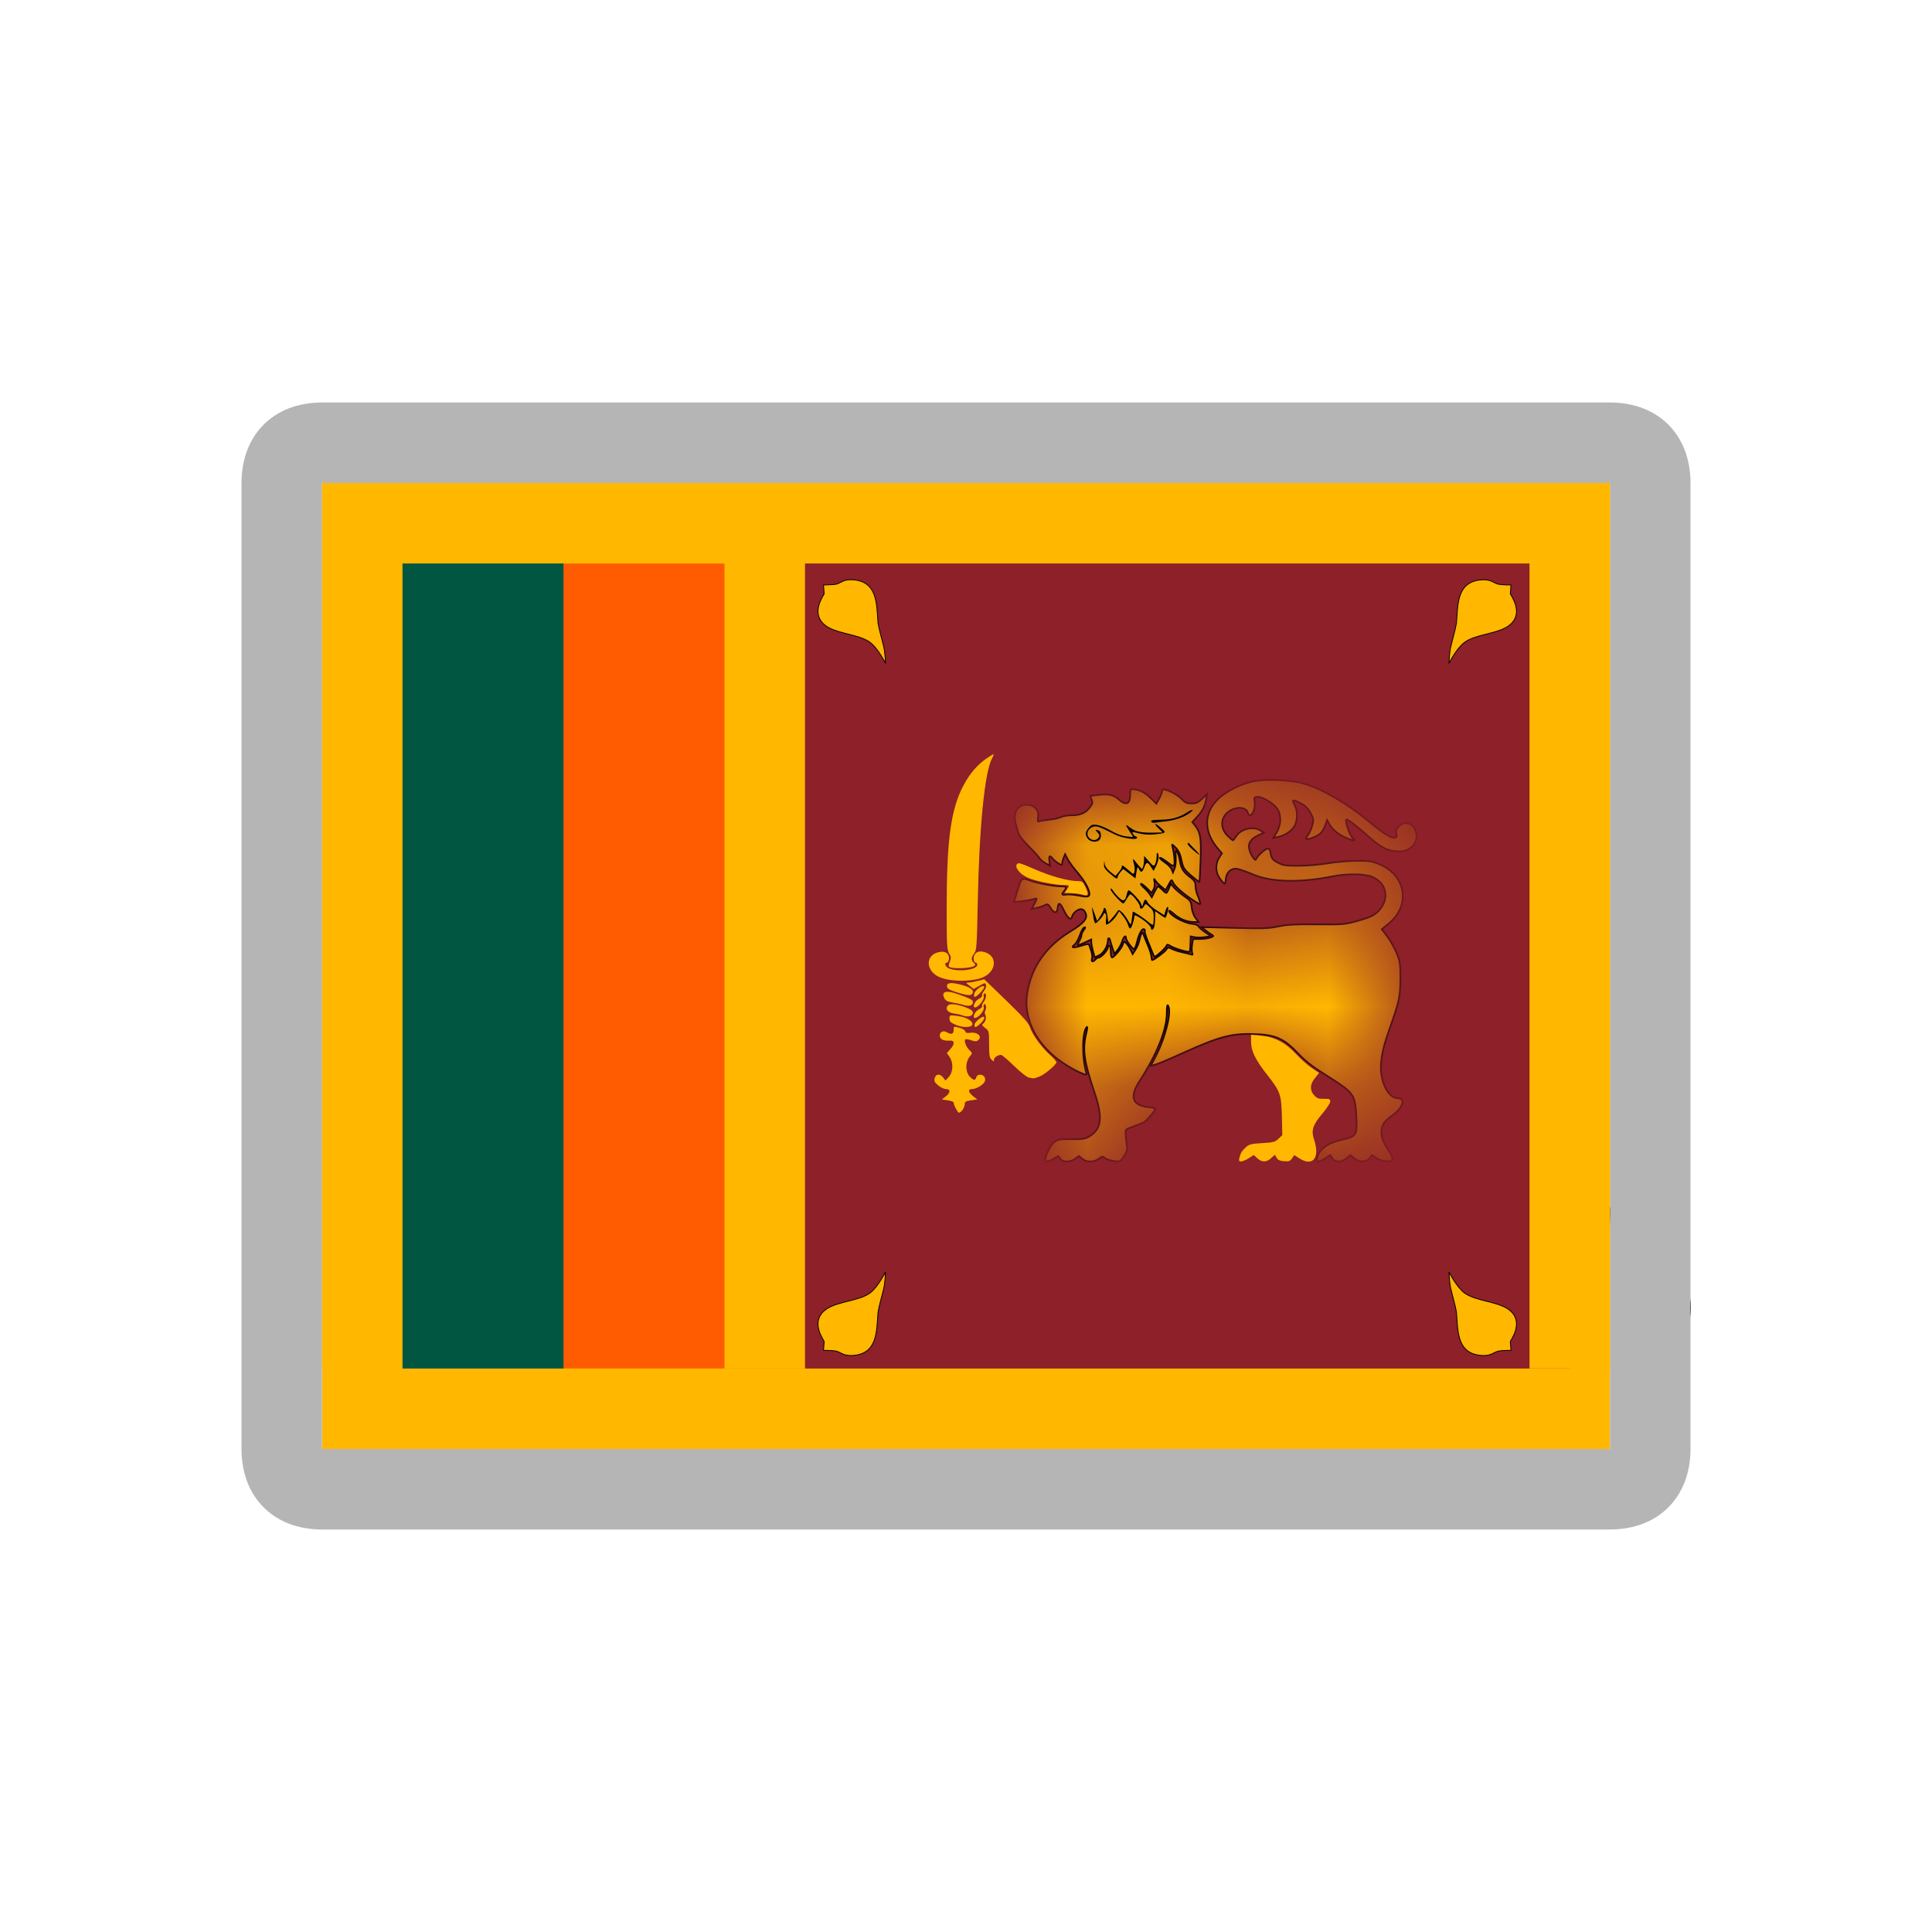 <svg width="24" height="24" viewBox="0 0 24 24" fill="none" xmlns="http://www.w3.org/2000/svg">
<path d="M20 6H4V18H20V6Z" fill="#FFB700"/>
<path d="M5 12L7 7H10V17H7L5 12Z" fill="#FF5B00"/>
<path d="M7 7H5V17H7V7Z" fill="#005641"/>
<path d="M19.5 7H10V17H19.5V7Z" fill="#8D2029"/>
<path d="M20 15C20 15 20.108 15.355 20.228 15.5C20.405 15.715 20.767 15.699 20.922 15.95C21.106 16.245 20.907 16.635 20.909 16.669L20.919 16.875C20.919 16.875 20.794 16.877 20.742 16.89C20.663 16.91 20.633 17.014 20.486 16.998C20.117 16.96 20.132 16.423 20.111 15.965C20.093 15.79 20.05 15.562 20.025 15.388C20.005 15.238 20 15 20 15L20 15Z" fill="#FFB700" stroke="black" stroke-width="0.01"/>
<path d="M13.223 15.592L13.289 15.541L13.317 15.592C13.354 15.659 13.457 15.658 13.526 15.59L13.578 15.538L13.622 15.59C13.679 15.659 13.787 15.659 13.856 15.591C13.904 15.543 13.911 15.542 13.942 15.578C13.961 15.6 14.017 15.624 14.066 15.633C14.154 15.648 14.155 15.647 14.207 15.544C14.25 15.458 14.257 15.423 14.247 15.339C14.24 15.283 14.232 15.194 14.23 15.14C14.226 15.043 14.227 15.042 14.333 14.992C14.392 14.965 14.46 14.929 14.484 14.911C14.527 14.881 14.644 14.697 14.644 14.661C14.644 14.651 14.598 14.637 14.542 14.628C14.32 14.595 14.282 14.436 14.427 14.14C14.663 13.657 14.805 13.187 14.806 12.888C14.806 12.754 14.812 12.709 14.825 12.738C14.878 12.857 14.783 13.356 14.64 13.714L14.583 13.858L14.638 13.841C14.668 13.832 14.846 13.732 15.033 13.619C15.544 13.31 15.72 13.25 16.051 13.268C16.329 13.284 16.447 13.356 16.643 13.63C16.747 13.775 16.846 13.879 17.029 14.032C17.419 14.357 17.435 14.385 17.454 14.767C17.473 15.155 17.463 15.176 17.243 15.241C17.055 15.296 16.938 15.413 16.906 15.575C16.889 15.662 16.925 15.664 17.02 15.583L17.089 15.523L17.12 15.583C17.16 15.661 17.247 15.661 17.318 15.584L17.372 15.525L17.428 15.584C17.514 15.675 17.628 15.653 17.66 15.539C17.666 15.517 17.683 15.524 17.716 15.562C17.779 15.635 17.94 15.666 17.957 15.609C17.964 15.587 17.951 15.534 17.929 15.489C17.836 15.302 17.806 15.213 17.805 15.111C17.804 14.969 17.835 14.901 17.956 14.786C18.103 14.646 18.148 14.465 18.037 14.465C17.968 14.465 17.898 14.384 17.854 14.251C17.764 13.982 17.782 13.68 17.917 13.178C18.054 12.668 18.069 12.574 18.07 12.233C18.07 11.957 18.065 11.91 18.018 11.758C17.989 11.666 17.931 11.528 17.888 11.453L17.811 11.315L17.91 11.205C18.214 10.87 18.152 10.321 17.786 10.11C17.675 10.045 17.647 10.039 17.451 10.041C17.333 10.042 17.154 10.063 17.053 10.087C16.949 10.111 16.774 10.131 16.654 10.132C16.463 10.133 16.431 10.127 16.357 10.074C16.28 10.02 16.267 9.994 16.252 9.868C16.249 9.842 16.235 9.817 16.222 9.811C16.196 9.8 16.075 9.939 16.058 10.001C16.049 10.032 16.042 10.03 16.016 9.989C15.999 9.962 15.975 9.9 15.963 9.851C15.932 9.728 15.97 9.636 16.078 9.567L16.162 9.514L16.112 9.473C16.01 9.389 15.837 9.446 15.774 9.586C15.756 9.625 15.737 9.657 15.731 9.658C15.725 9.658 15.691 9.62 15.656 9.574C15.524 9.402 15.569 9.148 15.746 9.07C15.84 9.029 15.923 9.061 15.94 9.144C15.967 9.272 16.049 9.104 16.034 8.953C16.024 8.852 16.026 8.848 16.078 8.848C16.151 8.848 16.305 8.976 16.353 9.075C16.409 9.19 16.405 9.371 16.344 9.506L16.296 9.612L16.358 9.596C16.451 9.571 16.54 9.495 16.585 9.402C16.633 9.304 16.639 9.114 16.596 9.011C16.555 8.911 16.56 8.896 16.62 8.929C16.724 8.987 16.779 9.05 16.821 9.158C16.858 9.255 16.86 9.28 16.84 9.381C16.827 9.444 16.8 9.526 16.778 9.564C16.745 9.623 16.744 9.633 16.77 9.633C16.82 9.633 16.923 9.571 16.96 9.518C16.979 9.492 17.006 9.427 17.02 9.374L17.047 9.278L17.077 9.351C17.12 9.455 17.203 9.549 17.305 9.607C17.415 9.669 17.46 9.673 17.403 9.614C17.364 9.575 17.293 9.297 17.315 9.27C17.327 9.254 17.476 9.406 17.645 9.609C17.806 9.801 17.907 9.864 18.054 9.864C18.242 9.864 18.352 9.645 18.267 9.439C18.218 9.318 18.108 9.302 18.044 9.405C18.014 9.452 18.006 9.49 18.015 9.54C18.026 9.601 18.021 9.609 17.98 9.609C17.925 9.609 17.817 9.515 17.626 9.302C17.334 8.977 16.979 8.702 16.722 8.601C16.558 8.537 16.207 8.512 16.04 8.552C15.858 8.596 15.645 8.735 15.528 8.882C15.321 9.144 15.318 9.493 15.519 9.81L15.577 9.901L15.538 9.982C15.481 10.099 15.486 10.257 15.55 10.374C15.578 10.425 15.607 10.467 15.613 10.467C15.62 10.467 15.627 10.434 15.629 10.394C15.635 10.292 15.668 10.224 15.724 10.197C15.774 10.172 15.807 10.184 16.04 10.307C16.284 10.437 16.686 10.446 17.113 10.331C17.322 10.275 17.569 10.278 17.678 10.339C17.877 10.45 17.923 10.739 17.777 10.959C17.714 11.054 17.652 11.093 17.447 11.168C17.291 11.225 17.254 11.229 16.899 11.224C16.596 11.22 16.487 11.228 16.363 11.263C16.229 11.3 16.146 11.304 15.751 11.29L15.295 11.275L15.345 11.331C15.373 11.362 15.412 11.4 15.433 11.415C15.467 11.441 15.466 11.445 15.415 11.47C15.385 11.485 15.318 11.497 15.267 11.497H15.173L15.16 11.603C15.153 11.662 15.154 11.73 15.162 11.755C15.173 11.792 15.168 11.797 15.139 11.783C15.12 11.773 15.065 11.755 15.018 11.741C14.97 11.728 14.906 11.7 14.876 11.681C14.825 11.647 14.819 11.648 14.8 11.693C14.783 11.732 14.624 11.89 14.601 11.89C14.597 11.89 14.592 11.859 14.59 11.822C14.588 11.785 14.565 11.689 14.54 11.608C14.514 11.527 14.487 11.438 14.48 11.412C14.469 11.371 14.464 11.369 14.451 11.399C14.442 11.419 14.43 11.475 14.423 11.522C14.416 11.569 14.393 11.646 14.37 11.692L14.329 11.777L14.303 11.704C14.275 11.627 14.229 11.546 14.212 11.546C14.206 11.546 14.197 11.571 14.19 11.601C14.178 11.665 14.067 11.841 14.04 11.841C14.031 11.841 14.023 11.791 14.023 11.73C14.023 11.67 14.014 11.62 14.003 11.62C13.992 11.62 13.984 11.636 13.984 11.655C13.984 11.701 13.89 11.841 13.858 11.841C13.844 11.841 13.822 11.857 13.809 11.877C13.774 11.93 13.746 11.923 13.76 11.865C13.767 11.838 13.763 11.774 13.751 11.724C13.738 11.673 13.725 11.62 13.722 11.605C13.717 11.586 13.683 11.591 13.612 11.621C13.496 11.67 13.458 11.662 13.517 11.6C13.539 11.577 13.572 11.499 13.591 11.426C13.609 11.352 13.636 11.287 13.652 11.281C13.672 11.273 13.671 11.283 13.647 11.328C13.629 11.36 13.614 11.402 13.614 11.423C13.614 11.444 13.601 11.492 13.585 11.532C13.569 11.571 13.559 11.607 13.562 11.611C13.566 11.616 13.61 11.594 13.66 11.562L13.751 11.504L13.751 11.556C13.751 11.584 13.762 11.66 13.775 11.723L13.799 11.838L13.861 11.8C13.924 11.762 13.984 11.624 13.984 11.517C13.984 11.464 14.006 11.473 14.016 11.529C14.018 11.545 14.033 11.607 14.047 11.666L14.074 11.774L14.116 11.706C14.139 11.668 14.169 11.595 14.181 11.543C14.202 11.453 14.236 11.414 14.236 11.479C14.236 11.527 14.333 11.697 14.352 11.682C14.361 11.675 14.379 11.611 14.392 11.54C14.419 11.393 14.462 11.293 14.49 11.314C14.5 11.322 14.504 11.338 14.499 11.349C14.493 11.36 14.516 11.456 14.548 11.562C14.581 11.668 14.614 11.775 14.621 11.799C14.633 11.838 14.644 11.833 14.714 11.75C14.758 11.699 14.798 11.641 14.803 11.622C14.81 11.594 14.819 11.595 14.86 11.629C14.917 11.676 15.109 11.752 15.124 11.733C15.13 11.726 15.135 11.659 15.137 11.584L15.139 11.447L15.195 11.462C15.225 11.471 15.289 11.47 15.336 11.461L15.423 11.445L15.346 11.374C15.303 11.335 15.26 11.285 15.25 11.262C15.24 11.238 15.202 11.218 15.159 11.213C15.043 11.2 14.838 11.047 14.838 10.973C14.838 10.959 14.867 10.983 14.901 11.025C14.978 11.119 15.085 11.178 15.179 11.178H15.249L15.206 11.102C15.181 11.058 15.158 10.974 15.153 10.905C15.145 10.796 15.136 10.778 15.05 10.699C14.999 10.651 14.935 10.579 14.908 10.54L14.86 10.467L14.836 10.553C14.822 10.6 14.806 10.639 14.799 10.639C14.792 10.639 14.766 10.611 14.741 10.578C14.716 10.544 14.691 10.516 14.684 10.517C14.678 10.517 14.656 10.562 14.635 10.617L14.597 10.718L14.567 10.66C14.551 10.628 14.513 10.572 14.482 10.535C14.451 10.498 14.435 10.467 14.446 10.467C14.457 10.467 14.495 10.506 14.53 10.553L14.594 10.639L14.62 10.576C14.636 10.539 14.642 10.481 14.635 10.435C14.624 10.367 14.626 10.363 14.645 10.406C14.658 10.433 14.695 10.485 14.729 10.521L14.79 10.587L14.832 10.484C14.874 10.382 14.874 10.382 14.893 10.443C14.918 10.524 15.103 10.726 15.259 10.843C15.284 10.861 15.274 10.799 15.229 10.656C15.217 10.618 15.207 10.549 15.207 10.504C15.207 10.436 15.193 10.405 15.128 10.339C15.034 10.244 15.003 10.177 14.986 10.023C14.979 9.961 14.962 9.891 14.949 9.869C14.93 9.836 14.927 9.854 14.932 9.97C14.935 10.048 14.928 10.145 14.915 10.185L14.892 10.259L14.874 10.197C14.864 10.164 14.821 10.105 14.777 10.067C14.734 10.029 14.703 9.992 14.71 9.984C14.716 9.976 14.76 10.011 14.809 10.061C14.882 10.137 14.899 10.145 14.909 10.112C14.921 10.072 14.909 9.9 14.886 9.78C14.874 9.72 14.875 9.721 14.931 9.795C14.972 9.849 14.994 9.914 15.012 10.028C15.034 10.172 15.045 10.196 15.145 10.313C15.205 10.383 15.257 10.437 15.261 10.432C15.265 10.427 15.273 10.245 15.278 10.028C15.288 9.611 15.277 9.512 15.201 9.383L15.163 9.317L15.223 9.229C15.303 9.115 15.339 9.024 15.355 8.899L15.368 8.798L15.299 8.884C15.243 8.955 15.216 8.971 15.151 8.971C15.087 8.971 15.062 8.957 15.018 8.895C14.966 8.821 14.874 8.75 14.785 8.715C14.752 8.702 14.741 8.708 14.741 8.737C14.741 8.759 14.723 8.822 14.701 8.876L14.661 8.976L14.576 8.865C14.524 8.797 14.463 8.744 14.417 8.728C14.301 8.687 14.294 8.691 14.294 8.807C14.294 8.983 14.238 9.015 14.137 8.898C14.059 8.809 13.995 8.79 13.849 8.811L13.736 8.828L13.756 8.896C13.773 8.953 13.769 8.977 13.733 9.042C13.674 9.146 13.597 9.192 13.479 9.192C13.424 9.192 13.356 9.207 13.327 9.225C13.298 9.244 13.227 9.265 13.168 9.272C13.109 9.28 13.046 9.293 13.029 9.302C13.001 9.316 12.998 9.304 13.007 9.22C13.02 9.091 12.953 8.996 12.847 8.996C12.71 8.996 12.647 9.159 12.701 9.374C12.711 9.415 12.725 9.481 12.731 9.519C12.737 9.559 12.799 9.665 12.874 9.765C12.947 9.863 13.016 9.964 13.027 9.99C13.039 10.016 13.076 10.059 13.11 10.084L13.173 10.13L13.164 10.041C13.155 9.943 13.171 9.928 13.21 9.997C13.224 10.022 13.26 10.062 13.289 10.086C13.335 10.124 13.343 10.124 13.343 10.091C13.343 10.07 13.352 10.022 13.364 9.984L13.384 9.915L13.421 10.009C13.441 10.061 13.506 10.178 13.566 10.27C13.681 10.448 13.751 10.648 13.715 10.694C13.7 10.712 13.661 10.711 13.578 10.688C13.514 10.671 13.435 10.662 13.402 10.668C13.335 10.681 13.33 10.669 13.371 10.601C13.415 10.528 13.408 10.516 13.322 10.516C13.224 10.516 12.979 10.453 12.885 10.404C12.793 10.355 12.772 10.367 12.745 10.483C12.733 10.535 12.711 10.629 12.696 10.692L12.669 10.807L12.768 10.795C12.822 10.788 12.892 10.772 12.923 10.759C12.954 10.747 12.983 10.74 12.986 10.745C12.99 10.749 12.976 10.794 12.955 10.844L12.918 10.936L12.98 10.919C13.014 10.91 13.065 10.888 13.093 10.869C13.143 10.837 13.147 10.84 13.186 10.923C13.234 11.026 13.272 11.022 13.281 10.913C13.29 10.8 13.317 10.817 13.37 10.966C13.42 11.11 13.472 11.16 13.482 11.075C13.486 11.047 13.513 11.001 13.542 10.973C13.603 10.917 13.648 10.934 13.674 11.022C13.701 11.114 13.641 11.209 13.466 11.35C13.116 11.633 12.913 12.02 12.855 12.513C12.803 12.957 12.966 13.417 13.294 13.747C13.451 13.905 13.701 14.072 13.685 14.008C13.617 13.738 13.62 13.222 13.689 13.135C13.699 13.122 13.695 13.176 13.681 13.255C13.626 13.548 13.65 13.782 13.79 14.33C13.917 14.826 13.899 15.038 13.72 15.178C13.662 15.223 13.625 15.23 13.47 15.228C13.302 15.225 13.284 15.229 13.23 15.287C13.177 15.342 13.11 15.525 13.11 15.61C13.11 15.656 13.148 15.65 13.223 15.592L13.223 15.592Z" fill="#FFB700"/>
<path d="M15.952 15.584L16.023 15.523L16.071 15.584C16.133 15.663 16.207 15.661 16.267 15.579C16.294 15.543 16.317 15.518 16.32 15.524C16.322 15.529 16.334 15.556 16.346 15.583C16.361 15.617 16.391 15.634 16.447 15.639C16.513 15.646 16.531 15.637 16.558 15.586L16.589 15.525L16.659 15.585C16.849 15.748 16.95 15.577 16.865 15.236C16.822 15.063 16.845 14.966 16.985 14.746C17.043 14.653 17.091 14.554 17.091 14.526C17.091 14.481 17.081 14.475 17.003 14.477C16.928 14.479 16.906 14.468 16.866 14.41C16.802 14.316 16.806 14.209 16.878 14.089L16.935 13.994L16.834 13.902C16.778 13.852 16.677 13.732 16.61 13.637C16.459 13.423 16.311 13.321 16.116 13.298L15.984 13.283L15.985 13.415C15.985 13.585 16.045 13.749 16.208 14.027C16.395 14.342 16.407 14.391 16.415 14.803L16.421 15.152L16.368 15.22C16.319 15.282 16.297 15.29 16.14 15.302C15.991 15.313 15.959 15.324 15.915 15.376C15.857 15.444 15.84 15.482 15.822 15.577C15.811 15.632 15.815 15.644 15.845 15.644C15.865 15.644 15.914 15.617 15.952 15.584L15.952 15.584Z" fill="#FFB700"/>
<path d="M11.953 14.684C11.969 14.654 11.983 14.606 11.983 14.576C11.983 14.532 11.998 14.521 12.07 14.507L12.158 14.49L12.099 14.428C12.03 14.355 12.024 14.297 12.085 14.297C12.146 14.297 12.249 14.213 12.264 14.15C12.272 14.121 12.267 14.083 12.254 14.063C12.22 14.011 12.156 14.019 12.144 14.076C12.131 14.138 12.11 14.138 12.061 14.077C11.988 13.985 11.986 13.793 12.058 13.682C12.091 13.63 12.091 13.626 12.048 13.572C12.002 13.514 11.969 13.399 11.991 13.371C11.998 13.363 12.034 13.37 12.072 13.387C12.125 13.411 12.146 13.412 12.168 13.389C12.235 13.319 12.163 13.229 12.056 13.248C12.013 13.257 11.995 13.248 11.989 13.219C11.984 13.196 11.946 13.167 11.904 13.152C11.828 13.127 11.827 13.127 11.827 13.197C11.827 13.273 11.795 13.287 11.733 13.239C11.682 13.199 11.633 13.23 11.633 13.301C11.633 13.368 11.684 13.401 11.774 13.393C11.843 13.387 11.846 13.456 11.78 13.555L11.733 13.626L11.77 13.698C11.826 13.804 11.821 13.981 11.76 14.069L11.713 14.138L11.682 14.082C11.638 14.006 11.579 14.011 11.563 14.093C11.552 14.146 11.561 14.171 11.611 14.228C11.645 14.266 11.694 14.297 11.721 14.297C11.787 14.297 11.784 14.366 11.716 14.435L11.662 14.49L11.745 14.507C11.79 14.516 11.827 14.534 11.827 14.546C11.827 14.593 11.885 14.739 11.903 14.739C11.914 14.739 11.936 14.714 11.953 14.684L11.953 14.684Z" fill="#FFB700"/>
<path d="M13.027 14.063C13.102 14.024 13.265 13.841 13.265 13.796C13.265 13.781 13.22 13.716 13.165 13.65C13.05 13.511 12.925 13.276 12.892 13.139C12.875 13.068 12.793 12.946 12.563 12.648L12.256 12.251L12.168 12.281C12.119 12.298 12.06 12.311 12.036 12.312C11.995 12.313 11.995 12.316 12.05 12.372L12.108 12.432L12.189 12.372C12.267 12.314 12.27 12.314 12.28 12.36C12.285 12.388 12.273 12.435 12.252 12.47C12.23 12.504 12.219 12.542 12.225 12.555C12.231 12.568 12.211 12.595 12.18 12.616C12.122 12.653 12.082 12.777 12.128 12.777C12.169 12.777 12.259 12.629 12.249 12.579C12.243 12.553 12.246 12.526 12.254 12.52C12.289 12.492 12.287 12.609 12.252 12.666C12.23 12.7 12.219 12.738 12.225 12.751C12.231 12.764 12.211 12.791 12.18 12.812C12.123 12.849 12.082 12.973 12.127 12.973C12.172 12.973 12.26 12.832 12.249 12.778C12.244 12.751 12.246 12.723 12.254 12.716C12.278 12.697 12.291 12.79 12.271 12.835C12.26 12.859 12.26 12.892 12.271 12.918C12.291 12.965 12.271 13.056 12.235 13.084C12.219 13.096 12.229 13.12 12.267 13.158C12.322 13.213 12.323 13.219 12.323 13.46C12.323 13.663 12.329 13.715 12.357 13.75C12.388 13.79 12.391 13.79 12.391 13.752C12.391 13.711 12.445 13.66 12.49 13.66C12.503 13.66 12.585 13.753 12.672 13.866C12.76 13.98 12.852 14.078 12.878 14.084C12.904 14.09 12.932 14.096 12.94 14.098C12.948 14.1 12.988 14.084 13.027 14.063L13.027 14.063Z" fill="#FFB700"/>
<path d="M12.09 13.084C12.09 13.018 11.989 12.949 11.868 12.931C11.771 12.916 11.77 12.917 11.77 12.982C11.77 13.036 11.785 13.057 11.852 13.096C11.96 13.159 12.09 13.152 12.09 13.084L12.09 13.084Z" fill="#FFB700"/>
<path d="M12.201 13.079C12.25 13.02 12.273 12.949 12.243 12.949C12.21 12.949 12.119 13.057 12.119 13.098C12.119 13.162 12.136 13.158 12.201 13.079V13.079Z" fill="#FFB700"/>
<path d="M12.095 12.884C12.099 12.848 12.082 12.823 12.031 12.792C11.921 12.726 11.789 12.695 11.757 12.728C11.699 12.79 11.738 12.872 11.832 12.887C11.87 12.893 11.922 12.908 11.947 12.921C12.02 12.959 12.089 12.942 12.095 12.884Z" fill="#FFB700"/>
<path d="M12.095 12.685C12.101 12.633 12.076 12.614 11.871 12.518C11.717 12.446 11.649 12.48 11.698 12.604C11.715 12.647 11.744 12.667 11.808 12.68C11.856 12.689 11.921 12.708 11.954 12.721C12.039 12.757 12.089 12.744 12.095 12.685L12.095 12.685Z" fill="#FFB700"/>
<path d="M12.198 12.504C12.229 12.462 12.255 12.412 12.255 12.394C12.255 12.334 12.132 12.44 12.117 12.514C12.098 12.602 12.128 12.598 12.198 12.504L12.198 12.504Z" fill="#FFB700"/>
<path d="M12.096 12.489C12.102 12.429 12.028 12.375 11.881 12.334C11.774 12.303 11.726 12.32 11.734 12.387C11.739 12.423 11.774 12.45 11.876 12.492C12.039 12.56 12.088 12.559 12.096 12.489L12.096 12.489Z" fill="#FFB700"/>
<path d="M12.239 12.212C12.427 12.1 12.443 11.819 12.266 11.745C12.192 11.715 12.145 11.731 12.117 11.798C12.095 11.848 12.11 11.941 12.139 11.941C12.149 11.941 12.158 11.958 12.158 11.979C12.158 12.077 11.871 12.121 11.753 12.041C11.712 12.014 11.694 11.941 11.728 11.941C11.754 11.941 11.772 11.867 11.758 11.815C11.741 11.744 11.687 11.719 11.609 11.746C11.433 11.808 11.438 12.084 11.617 12.201C11.764 12.297 12.086 12.302 12.239 12.212L12.239 12.212Z" fill="#FFB700"/>
<path d="M12.122 11.996C12.133 11.982 12.128 11.961 12.11 11.942C12.07 11.9 12.072 11.838 12.116 11.767C12.149 11.713 12.153 11.633 12.164 10.825C12.184 9.433 12.261 8.386 12.364 8.134C12.405 8.034 12.399 8.034 12.294 8.129C12.158 8.253 12.055 8.413 11.963 8.642C11.79 9.075 11.73 9.658 11.73 10.901C11.73 11.607 11.734 11.7 11.764 11.766C11.793 11.829 11.794 11.852 11.774 11.92C11.761 11.963 11.755 12.005 11.761 12.012C11.8 12.061 12.081 12.048 12.122 11.996V11.996Z" fill="#FFB700"/>
<path d="M13.701 10.67C13.707 10.658 13.694 10.597 13.672 10.535C13.638 10.438 13.624 10.422 13.576 10.422C13.424 10.422 13.181 10.331 12.93 10.182C12.785 10.096 12.735 10.076 12.717 10.098C12.673 10.154 12.746 10.287 12.861 10.357C12.962 10.419 13.245 10.495 13.374 10.495C13.449 10.495 13.451 10.5 13.409 10.582L13.377 10.642L13.462 10.645C13.509 10.647 13.573 10.657 13.605 10.667C13.688 10.694 13.689 10.694 13.701 10.67L13.701 10.67Z" fill="#FFB700"/>
<path d="M14.586 11.293C14.586 11.257 14.507 11.159 14.426 11.097C14.363 11.047 14.353 11.046 14.352 11.086C14.352 11.147 14.312 11.301 14.296 11.301C14.287 11.301 14.273 11.271 14.266 11.234C14.259 11.197 14.228 11.125 14.198 11.073L14.143 10.98L14.101 11.067C14.061 11.148 13.992 11.227 13.962 11.227C13.954 11.227 13.953 11.184 13.959 11.132C13.964 11.075 13.96 11.03 13.947 11.02C13.935 11.011 13.925 11.014 13.925 11.028C13.925 11.058 13.83 11.203 13.81 11.203C13.801 11.203 13.79 11.161 13.784 11.111C13.778 11.06 13.768 10.98 13.761 10.933C13.755 10.886 13.769 10.918 13.792 11.004L13.833 11.161L13.879 11.065C13.905 11.013 13.925 10.955 13.925 10.938C13.925 10.92 13.934 10.912 13.944 10.92C13.955 10.928 13.969 10.991 13.976 11.061L13.989 11.187L14.04 11.113C14.068 11.072 14.1 11.018 14.112 10.992C14.134 10.946 14.135 10.946 14.177 10.994C14.201 11.021 14.238 11.086 14.259 11.137C14.28 11.189 14.3 11.228 14.303 11.223C14.307 11.219 14.314 11.165 14.32 11.104C14.326 11.044 14.332 10.992 14.332 10.989C14.335 10.974 14.484 11.103 14.539 11.169C14.575 11.211 14.608 11.239 14.614 11.232C14.62 11.225 14.625 11.163 14.625 11.094C14.625 10.988 14.616 10.959 14.567 10.901C14.511 10.834 14.51 10.834 14.489 10.883C14.462 10.946 14.43 10.947 14.43 10.885C14.43 10.839 14.324 10.663 14.297 10.663C14.29 10.663 14.267 10.702 14.247 10.749C14.227 10.796 14.205 10.835 14.199 10.835C14.172 10.834 14.022 10.612 14.023 10.572C14.023 10.54 14.033 10.548 14.059 10.602C14.079 10.642 14.118 10.703 14.147 10.736C14.205 10.803 14.226 10.787 14.249 10.657C14.255 10.62 14.266 10.589 14.273 10.589C14.298 10.589 14.428 10.774 14.447 10.835L14.465 10.896L14.479 10.829C14.496 10.746 14.515 10.743 14.542 10.818C14.553 10.85 14.609 10.915 14.666 10.963L14.77 11.052L14.791 10.963C14.803 10.914 14.818 10.886 14.825 10.901C14.835 10.922 14.809 11.069 14.788 11.101C14.785 11.106 14.751 11.079 14.713 11.043L14.644 10.976L14.644 11.095C14.644 11.161 14.638 11.24 14.632 11.27C14.619 11.329 14.586 11.346 14.586 11.293L14.586 11.293Z" fill="black"/>
<path d="M14.068 10.343C13.944 10.205 13.925 10.174 13.928 10.108L13.931 10.039L13.939 10.106C13.944 10.145 13.976 10.204 14.018 10.247L14.089 10.321L14.133 10.254C14.157 10.217 14.177 10.172 14.177 10.156C14.178 10.112 14.184 10.115 14.267 10.212C14.342 10.298 14.343 10.299 14.354 10.243C14.36 10.212 14.358 10.153 14.349 10.113C14.325 10.002 14.329 9.985 14.366 10.052C14.385 10.085 14.414 10.133 14.432 10.157C14.463 10.199 14.464 10.199 14.476 10.145C14.482 10.114 14.488 10.057 14.488 10.018L14.488 9.949L14.555 10.05C14.618 10.145 14.624 10.148 14.643 10.103C14.654 10.076 14.663 10.013 14.664 9.961C14.664 9.895 14.669 9.878 14.682 9.903C14.703 9.945 14.688 10.06 14.649 10.159L14.621 10.229L14.584 10.152C14.537 10.055 14.521 10.056 14.491 10.162C14.462 10.262 14.444 10.269 14.416 10.193C14.398 10.143 14.395 10.149 14.382 10.253L14.367 10.369L14.282 10.281L14.197 10.193L14.159 10.251C14.138 10.283 14.12 10.323 14.12 10.34C14.119 10.376 14.099 10.377 14.068 10.343L14.068 10.343Z" fill="black"/>
<path d="M15.165 9.833C15.121 9.779 15.09 9.727 15.097 9.718C15.104 9.71 15.112 9.707 15.114 9.713C15.117 9.719 15.154 9.77 15.196 9.827C15.293 9.959 15.273 9.963 15.165 9.833V9.833Z" fill="black"/>
<path d="M13.703 9.628C13.662 9.554 13.665 9.506 13.715 9.426C13.751 9.368 13.767 9.36 13.83 9.371C13.87 9.378 13.957 9.425 14.023 9.476C14.098 9.535 14.177 9.575 14.238 9.585C14.29 9.593 14.333 9.596 14.333 9.592C14.333 9.587 14.312 9.54 14.285 9.486C14.221 9.36 14.223 9.346 14.295 9.422C14.368 9.5 14.456 9.523 14.653 9.515L14.748 9.511L14.693 9.438C14.615 9.335 14.639 9.326 14.725 9.425C14.806 9.519 14.8 9.525 14.631 9.548C14.559 9.557 14.481 9.55 14.417 9.528C14.32 9.496 14.317 9.496 14.335 9.539C14.345 9.564 14.363 9.584 14.373 9.584C14.383 9.584 14.392 9.597 14.392 9.612C14.392 9.66 14.183 9.618 14.084 9.551C13.857 9.398 13.828 9.384 13.774 9.407C13.744 9.42 13.714 9.457 13.703 9.494C13.669 9.618 13.8 9.714 13.855 9.604C13.87 9.573 13.867 9.551 13.839 9.512C13.801 9.46 13.805 9.452 13.856 9.477C13.892 9.494 13.897 9.611 13.863 9.653C13.825 9.702 13.736 9.688 13.703 9.628L13.703 9.628Z" fill="black"/>
<path d="M14.598 9.327C14.569 9.291 14.592 9.282 14.719 9.279C14.877 9.275 14.973 9.24 15.085 9.145C15.176 9.069 15.2 9.084 15.115 9.163C15.036 9.235 14.914 9.29 14.796 9.307C14.739 9.315 14.674 9.327 14.651 9.332C14.629 9.338 14.605 9.336 14.598 9.327L14.598 9.327Z" fill="black"/>
<path d="M20 6L20 18L4 18L4 6L20 6ZM20 5L4 5C3.4 5 3 5.4 3 6L3 18C3 18.6 3.4 19 4 19L20 19C20.6 19 21 18.6 21 18L21 6C21 5.4 20.6 5 20 5Z" fill="#B5B5B5"/>
<path d="M20 6H4V17H20V6Z" fill="#FFB700"/>
<path d="M5 12L7 7H9V17H7L5 12Z" fill="#FF5B00"/>
<path d="M7 7H5V17H7V7Z" fill="#005641"/>
<path d="M19 7H10V17H19V7Z" fill="#8D2029"/>
<path d="M18 15.801C18 15.801 18.091 15.985 18.191 16.061C18.339 16.172 18.643 16.164 18.773 16.294C18.927 16.447 18.761 16.65 18.762 16.667L18.77 16.774C18.77 16.774 18.666 16.775 18.622 16.782C18.556 16.793 18.53 16.846 18.407 16.838C18.098 16.818 18.111 16.54 18.093 16.302C18.078 16.211 18.042 16.093 18.021 16.002C18.004 15.925 18 15.801 18 15.801L18 15.801Z" fill="#FFB700" stroke="black" stroke-width="0.01"/>
<path d="M11 15.801C11 15.801 10.909 15.985 10.809 16.061C10.661 16.172 10.357 16.164 10.227 16.294C10.073 16.447 10.239 16.65 10.238 16.667L10.23 16.774C10.23 16.774 10.334 16.775 10.378 16.782C10.444 16.793 10.47 16.846 10.593 16.838C10.902 16.818 10.889 16.54 10.907 16.302C10.922 16.211 10.958 16.093 10.979 16.002C10.996 15.925 11 15.801 11 15.801L11 15.801Z" fill="#FFB700" stroke="black" stroke-width="0.01"/>
<path d="M18 8.24C18 8.24 18.091 8.056 18.191 7.981C18.339 7.869 18.643 7.877 18.773 7.747C18.927 7.594 18.761 7.391 18.762 7.374L18.77 7.267C18.77 7.267 18.666 7.266 18.622 7.259C18.556 7.248 18.53 7.195 18.407 7.203C18.098 7.223 18.111 7.501 18.093 7.739C18.078 7.83 18.042 7.948 18.021 8.039C18.004 8.117 18 8.24 18 8.24L18 8.24Z" fill="#FFB700" stroke="black" stroke-width="0.01"/>
<path d="M11 8.24C11 8.24 10.909 8.055 10.809 7.98C10.661 7.869 10.357 7.877 10.227 7.747C10.073 7.594 10.239 7.391 10.238 7.374L10.23 7.267C10.23 7.267 10.334 7.265 10.378 7.259C10.444 7.248 10.47 7.194 10.593 7.202C10.902 7.223 10.889 7.501 10.907 7.739C10.922 7.83 10.958 7.948 10.979 8.039C10.996 8.116 11 8.24 11 8.24L11 8.24Z" fill="#FFB700" stroke="black" stroke-width="0.01"/>
<mask id="path-33-inside-1_14099_124451" fill="white">
<path d="M13.088 14.395L13.146 14.361L13.171 14.395C13.204 14.44 13.296 14.439 13.356 14.394L13.403 14.359L13.442 14.394C13.493 14.439 13.589 14.44 13.65 14.394C13.692 14.362 13.698 14.361 13.727 14.386C13.743 14.4 13.793 14.417 13.836 14.422C13.915 14.432 13.916 14.432 13.962 14.363C14 14.305 14.006 14.282 13.997 14.226C13.991 14.189 13.985 14.129 13.983 14.094C13.979 14.029 13.979 14.028 14.074 13.995C14.126 13.977 14.187 13.953 14.209 13.941C14.246 13.921 14.35 13.798 14.35 13.774C14.35 13.768 14.31 13.758 14.26 13.753C14.062 13.73 14.029 13.624 14.157 13.427C14.367 13.105 14.493 12.792 14.494 12.592C14.495 12.503 14.5 12.473 14.511 12.493C14.558 12.572 14.474 12.904 14.347 13.143L14.296 13.239L14.345 13.228C14.371 13.222 14.53 13.155 14.696 13.08C15.151 12.874 15.307 12.833 15.601 12.846C15.848 12.856 15.953 12.904 16.127 13.087C16.219 13.184 16.308 13.253 16.471 13.355C16.817 13.572 16.831 13.59 16.848 13.845C16.864 14.104 16.856 14.117 16.661 14.161C16.494 14.198 16.389 14.275 16.361 14.384C16.346 14.441 16.378 14.443 16.462 14.389L16.524 14.349L16.551 14.389C16.587 14.441 16.664 14.441 16.727 14.389L16.776 14.35L16.825 14.389C16.901 14.45 17.003 14.435 17.031 14.359C17.037 14.345 17.052 14.349 17.081 14.375C17.137 14.424 17.28 14.445 17.296 14.406C17.302 14.392 17.29 14.356 17.271 14.327C17.188 14.202 17.161 14.142 17.16 14.074C17.159 13.98 17.187 13.934 17.294 13.857C17.425 13.764 17.465 13.644 17.366 13.644C17.305 13.644 17.243 13.589 17.204 13.501C17.123 13.322 17.139 13.12 17.259 12.786C17.381 12.446 17.395 12.383 17.396 12.156C17.396 11.972 17.391 11.94 17.349 11.839C17.324 11.778 17.272 11.686 17.234 11.635L17.165 11.543L17.254 11.47C17.523 11.247 17.468 10.881 17.144 10.74C17.044 10.697 17.019 10.693 16.845 10.694C16.741 10.695 16.581 10.709 16.491 10.725C16.399 10.741 16.244 10.754 16.137 10.755C15.967 10.755 15.938 10.751 15.873 10.716C15.805 10.68 15.793 10.663 15.78 10.579C15.777 10.562 15.765 10.545 15.753 10.541C15.73 10.534 15.623 10.627 15.607 10.668C15.599 10.688 15.593 10.687 15.57 10.659C15.555 10.642 15.533 10.6 15.523 10.568C15.496 10.486 15.529 10.425 15.625 10.379L15.7 10.343L15.655 10.316C15.565 10.259 15.41 10.298 15.355 10.391C15.339 10.417 15.322 10.439 15.316 10.439C15.311 10.439 15.281 10.414 15.25 10.383C15.132 10.268 15.173 10.099 15.329 10.047C15.413 10.02 15.487 10.041 15.502 10.097C15.526 10.182 15.599 10.07 15.586 9.969C15.577 9.902 15.579 9.899 15.625 9.899C15.69 9.899 15.827 9.984 15.87 10.05C15.919 10.127 15.915 10.248 15.861 10.338L15.819 10.409L15.874 10.397C15.956 10.381 16.036 10.33 16.076 10.268C16.119 10.203 16.123 10.076 16.085 10.008C16.049 9.941 16.053 9.931 16.107 9.953C16.199 9.991 16.248 10.034 16.285 10.106C16.318 10.171 16.32 10.187 16.302 10.254C16.291 10.296 16.267 10.351 16.247 10.376C16.218 10.416 16.217 10.422 16.24 10.422C16.284 10.422 16.376 10.381 16.409 10.346C16.426 10.328 16.45 10.285 16.463 10.25L16.486 10.186L16.513 10.235C16.551 10.304 16.625 10.366 16.716 10.405C16.813 10.447 16.854 10.449 16.803 10.41C16.768 10.383 16.705 10.198 16.724 10.18C16.736 10.169 16.868 10.271 17.018 10.406C17.161 10.534 17.251 10.576 17.381 10.576C17.549 10.576 17.646 10.431 17.571 10.293C17.527 10.213 17.43 10.201 17.372 10.27C17.346 10.302 17.339 10.327 17.347 10.36C17.356 10.401 17.352 10.406 17.315 10.406C17.267 10.406 17.171 10.344 17.001 10.202C16.741 9.985 16.426 9.802 16.198 9.735C16.052 9.691 15.739 9.675 15.591 9.702C15.43 9.731 15.24 9.823 15.136 9.922C14.952 10.096 14.95 10.329 15.128 10.54L15.18 10.601L15.145 10.655C15.094 10.733 15.099 10.839 15.156 10.916C15.181 10.95 15.206 10.978 15.212 10.978C15.217 10.978 15.224 10.956 15.226 10.93C15.231 10.862 15.26 10.816 15.31 10.798C15.355 10.782 15.384 10.789 15.591 10.872C15.808 10.959 16.165 10.964 16.545 10.888C16.731 10.85 16.951 10.852 17.047 10.893C17.224 10.967 17.265 11.16 17.135 11.306C17.079 11.37 17.024 11.396 16.842 11.446C16.703 11.484 16.67 11.486 16.355 11.483C16.085 11.48 15.988 11.486 15.878 11.509C15.759 11.534 15.685 11.536 15.335 11.527L14.929 11.517L14.974 11.554C14.998 11.575 15.034 11.6 15.052 11.61C15.082 11.628 15.081 11.63 15.036 11.647C15.009 11.657 14.95 11.665 14.904 11.665H14.82L14.809 11.736C14.803 11.775 14.804 11.82 14.81 11.837C14.82 11.861 14.816 11.865 14.791 11.855C14.773 11.849 14.724 11.837 14.682 11.828C14.64 11.819 14.584 11.801 14.556 11.787C14.511 11.765 14.506 11.765 14.489 11.795C14.474 11.822 14.333 11.927 14.312 11.927C14.309 11.927 14.305 11.907 14.303 11.882C14.301 11.857 14.28 11.793 14.257 11.739C14.235 11.685 14.21 11.626 14.204 11.608C14.195 11.581 14.19 11.579 14.179 11.6C14.171 11.613 14.16 11.65 14.154 11.681C14.148 11.713 14.127 11.764 14.107 11.795L14.07 11.852L14.047 11.803C14.022 11.752 13.981 11.698 13.966 11.698C13.961 11.698 13.953 11.714 13.947 11.735C13.936 11.777 13.838 11.894 13.814 11.894C13.805 11.894 13.798 11.861 13.798 11.82C13.798 11.78 13.79 11.747 13.781 11.747C13.771 11.747 13.763 11.757 13.763 11.77C13.763 11.801 13.68 11.894 13.652 11.894C13.639 11.894 13.62 11.905 13.608 11.919C13.577 11.954 13.552 11.949 13.565 11.91C13.571 11.892 13.567 11.85 13.556 11.816C13.545 11.783 13.534 11.747 13.53 11.737C13.526 11.724 13.496 11.727 13.433 11.748C13.33 11.781 13.296 11.775 13.349 11.733C13.368 11.718 13.397 11.666 13.414 11.617C13.43 11.569 13.455 11.525 13.468 11.521C13.487 11.515 13.486 11.523 13.464 11.552C13.448 11.573 13.435 11.602 13.435 11.616C13.435 11.629 13.423 11.662 13.409 11.688C13.395 11.714 13.386 11.738 13.389 11.741C13.392 11.744 13.431 11.729 13.476 11.708L13.556 11.67L13.556 11.704C13.557 11.723 13.566 11.773 13.578 11.816L13.599 11.893L13.654 11.867C13.71 11.841 13.763 11.75 13.763 11.678C13.763 11.643 13.784 11.649 13.792 11.686C13.794 11.697 13.807 11.738 13.82 11.778L13.844 11.849L13.881 11.804C13.902 11.779 13.928 11.73 13.939 11.696C13.958 11.635 13.988 11.609 13.988 11.653C13.988 11.685 14.074 11.798 14.091 11.788C14.099 11.784 14.115 11.741 14.126 11.694C14.15 11.596 14.189 11.529 14.213 11.543C14.223 11.549 14.226 11.559 14.221 11.566C14.216 11.574 14.236 11.638 14.265 11.708C14.294 11.779 14.324 11.85 14.33 11.867C14.341 11.893 14.351 11.889 14.413 11.834C14.452 11.8 14.487 11.761 14.491 11.748C14.498 11.729 14.506 11.73 14.543 11.753C14.593 11.784 14.764 11.835 14.777 11.822C14.782 11.818 14.787 11.773 14.788 11.723L14.791 11.632L14.84 11.642C14.867 11.648 14.923 11.647 14.966 11.641L15.043 11.63L14.974 11.583C14.936 11.557 14.898 11.524 14.889 11.509C14.88 11.492 14.846 11.479 14.808 11.476C14.705 11.467 14.523 11.365 14.523 11.316C14.523 11.306 14.548 11.322 14.579 11.35C14.648 11.413 14.743 11.453 14.826 11.453H14.888L14.85 11.401C14.827 11.372 14.808 11.316 14.803 11.271C14.796 11.197 14.788 11.186 14.711 11.133C14.666 11.101 14.609 11.053 14.585 11.027L14.543 10.978L14.521 11.036C14.509 11.067 14.494 11.093 14.488 11.093C14.482 11.093 14.459 11.075 14.437 11.052C14.414 11.03 14.392 11.011 14.386 11.011C14.381 11.011 14.361 11.042 14.342 11.079L14.308 11.146L14.282 11.107C14.268 11.086 14.234 11.048 14.206 11.023C14.179 10.999 14.165 10.978 14.175 10.978C14.184 10.978 14.218 11.004 14.249 11.036L14.306 11.093L14.329 11.051C14.343 11.026 14.348 10.988 14.342 10.957C14.333 10.912 14.334 10.909 14.352 10.938C14.363 10.956 14.396 10.99 14.426 11.014L14.48 11.058L14.517 10.99C14.554 10.921 14.555 10.921 14.572 10.962C14.594 11.017 14.758 11.151 14.897 11.229C14.919 11.241 14.91 11.2 14.87 11.104C14.86 11.079 14.851 11.033 14.851 11.003C14.851 10.957 14.838 10.937 14.78 10.893C14.697 10.83 14.67 10.785 14.654 10.682C14.648 10.641 14.633 10.595 14.622 10.58C14.604 10.557 14.602 10.57 14.606 10.647C14.609 10.699 14.603 10.763 14.591 10.79L14.571 10.839L14.555 10.799C14.546 10.776 14.507 10.737 14.469 10.712C14.43 10.686 14.403 10.661 14.409 10.656C14.414 10.651 14.454 10.674 14.497 10.707C14.562 10.758 14.577 10.764 14.586 10.741C14.597 10.715 14.586 10.601 14.565 10.521C14.555 10.481 14.556 10.481 14.605 10.53C14.641 10.566 14.662 10.61 14.677 10.685C14.697 10.781 14.707 10.797 14.796 10.876C14.849 10.922 14.896 10.958 14.899 10.955C14.902 10.952 14.909 10.831 14.914 10.686C14.923 10.408 14.913 10.342 14.846 10.256L14.811 10.212L14.865 10.153C14.936 10.077 14.968 10.016 14.982 9.933L14.994 9.865L14.933 9.923C14.883 9.97 14.859 9.981 14.801 9.981C14.744 9.981 14.722 9.971 14.683 9.93C14.636 9.881 14.555 9.833 14.476 9.81C14.446 9.802 14.437 9.805 14.437 9.825C14.437 9.84 14.421 9.881 14.401 9.918L14.365 9.984L14.29 9.91C14.244 9.865 14.19 9.829 14.149 9.819C14.045 9.791 14.04 9.794 14.04 9.871C14.04 9.989 13.989 10.011 13.899 9.933C13.831 9.873 13.774 9.86 13.643 9.875L13.543 9.886L13.561 9.931C13.576 9.969 13.573 9.985 13.54 10.028C13.488 10.098 13.42 10.128 13.314 10.128C13.266 10.128 13.205 10.138 13.18 10.15C13.154 10.163 13.09 10.177 13.038 10.182C12.986 10.187 12.93 10.196 12.915 10.202C12.89 10.211 12.887 10.203 12.895 10.147C12.907 10.061 12.847 9.997 12.753 9.997C12.632 9.997 12.576 10.106 12.623 10.25C12.632 10.277 12.644 10.321 12.65 10.346C12.655 10.373 12.71 10.444 12.777 10.511C12.842 10.575 12.903 10.643 12.913 10.66C12.923 10.678 12.957 10.706 12.987 10.723L13.043 10.754L13.035 10.694C13.027 10.629 13.041 10.619 13.076 10.665C13.088 10.681 13.12 10.708 13.146 10.724C13.187 10.749 13.194 10.75 13.194 10.728C13.194 10.714 13.202 10.682 13.212 10.656L13.231 10.611L13.263 10.673C13.281 10.708 13.339 10.786 13.392 10.847C13.494 10.966 13.557 11.099 13.525 11.129C13.511 11.142 13.476 11.141 13.403 11.126C13.346 11.114 13.276 11.108 13.246 11.113C13.187 11.121 13.182 11.113 13.219 11.067C13.258 11.019 13.251 11.011 13.176 11.011C13.088 11.011 12.87 10.969 12.787 10.936C12.705 10.904 12.687 10.912 12.663 10.989C12.652 11.024 12.632 11.086 12.619 11.129L12.595 11.205L12.683 11.197C12.731 11.192 12.793 11.181 12.821 11.173C12.848 11.165 12.874 11.161 12.877 11.163C12.88 11.166 12.867 11.196 12.849 11.23L12.816 11.291L12.871 11.28C12.901 11.274 12.947 11.259 12.972 11.247C13.016 11.225 13.019 11.227 13.054 11.283C13.097 11.351 13.131 11.348 13.139 11.276C13.146 11.2 13.171 11.212 13.217 11.311C13.262 11.407 13.309 11.441 13.318 11.384C13.321 11.365 13.345 11.334 13.371 11.316C13.425 11.278 13.465 11.289 13.488 11.348C13.512 11.41 13.459 11.473 13.303 11.567C12.992 11.756 12.812 12.013 12.76 12.342C12.713 12.639 12.859 12.945 13.15 13.165C13.29 13.27 13.512 13.381 13.498 13.339C13.438 13.159 13.44 12.815 13.501 12.757C13.51 12.749 13.507 12.784 13.494 12.837C13.445 13.033 13.467 13.188 13.591 13.554C13.704 13.884 13.688 14.025 13.529 14.119C13.477 14.149 13.445 14.154 13.307 14.152C13.157 14.15 13.141 14.153 13.093 14.191C13.047 14.229 12.986 14.35 12.986 14.407C12.986 14.438 13.021 14.434 13.088 14.395Z"/>
</mask>
<path d="M13.088 14.395L13.146 14.361L13.171 14.395C13.204 14.44 13.296 14.439 13.356 14.394L13.403 14.359L13.442 14.394C13.493 14.439 13.589 14.44 13.65 14.394C13.692 14.362 13.698 14.361 13.727 14.386C13.743 14.4 13.793 14.417 13.836 14.422C13.915 14.432 13.916 14.432 13.962 14.363C14 14.305 14.006 14.282 13.997 14.226C13.991 14.189 13.985 14.129 13.983 14.094C13.979 14.029 13.979 14.028 14.074 13.995C14.126 13.977 14.187 13.953 14.209 13.941C14.246 13.921 14.35 13.798 14.35 13.774C14.35 13.768 14.31 13.758 14.26 13.753C14.062 13.73 14.029 13.624 14.157 13.427C14.367 13.105 14.493 12.792 14.494 12.592C14.495 12.503 14.5 12.473 14.511 12.493C14.558 12.572 14.474 12.904 14.347 13.143L14.296 13.239L14.345 13.228C14.371 13.222 14.53 13.155 14.696 13.08C15.151 12.874 15.307 12.833 15.601 12.846C15.848 12.856 15.953 12.904 16.127 13.087C16.219 13.184 16.308 13.253 16.471 13.355C16.817 13.572 16.831 13.59 16.848 13.845C16.864 14.104 16.856 14.117 16.661 14.161C16.494 14.198 16.389 14.275 16.361 14.384C16.346 14.441 16.378 14.443 16.462 14.389L16.524 14.349L16.551 14.389C16.587 14.441 16.664 14.441 16.727 14.389L16.776 14.35L16.825 14.389C16.901 14.45 17.003 14.435 17.031 14.359C17.037 14.345 17.052 14.349 17.081 14.375C17.137 14.424 17.28 14.445 17.296 14.406C17.302 14.392 17.29 14.356 17.271 14.327C17.188 14.202 17.161 14.142 17.16 14.074C17.159 13.98 17.187 13.934 17.294 13.857C17.425 13.764 17.465 13.644 17.366 13.644C17.305 13.644 17.243 13.589 17.204 13.501C17.123 13.322 17.139 13.12 17.259 12.786C17.381 12.446 17.395 12.383 17.396 12.156C17.396 11.972 17.391 11.94 17.349 11.839C17.324 11.778 17.272 11.686 17.234 11.635L17.165 11.543L17.254 11.47C17.523 11.247 17.468 10.881 17.144 10.74C17.044 10.697 17.019 10.693 16.845 10.694C16.741 10.695 16.581 10.709 16.491 10.725C16.399 10.741 16.244 10.754 16.137 10.755C15.967 10.755 15.938 10.751 15.873 10.716C15.805 10.68 15.793 10.663 15.78 10.579C15.777 10.562 15.765 10.545 15.753 10.541C15.73 10.534 15.623 10.627 15.607 10.668C15.599 10.688 15.593 10.687 15.57 10.659C15.555 10.642 15.533 10.6 15.523 10.568C15.496 10.486 15.529 10.425 15.625 10.379L15.7 10.343L15.655 10.316C15.565 10.259 15.41 10.298 15.355 10.391C15.339 10.417 15.322 10.439 15.316 10.439C15.311 10.439 15.281 10.414 15.25 10.383C15.132 10.268 15.173 10.099 15.329 10.047C15.413 10.02 15.487 10.041 15.502 10.097C15.526 10.182 15.599 10.07 15.586 9.969C15.577 9.902 15.579 9.899 15.625 9.899C15.69 9.899 15.827 9.984 15.87 10.05C15.919 10.127 15.915 10.248 15.861 10.338L15.819 10.409L15.874 10.397C15.956 10.381 16.036 10.33 16.076 10.268C16.119 10.203 16.123 10.076 16.085 10.008C16.049 9.941 16.053 9.931 16.107 9.953C16.199 9.991 16.248 10.034 16.285 10.106C16.318 10.171 16.32 10.187 16.302 10.254C16.291 10.296 16.267 10.351 16.247 10.376C16.218 10.416 16.217 10.422 16.24 10.422C16.284 10.422 16.376 10.381 16.409 10.346C16.426 10.328 16.45 10.285 16.463 10.25L16.486 10.186L16.513 10.235C16.551 10.304 16.625 10.366 16.716 10.405C16.813 10.447 16.854 10.449 16.803 10.41C16.768 10.383 16.705 10.198 16.724 10.18C16.736 10.169 16.868 10.271 17.018 10.406C17.161 10.534 17.251 10.576 17.381 10.576C17.549 10.576 17.646 10.431 17.571 10.293C17.527 10.213 17.43 10.201 17.372 10.27C17.346 10.302 17.339 10.327 17.347 10.36C17.356 10.401 17.352 10.406 17.315 10.406C17.267 10.406 17.171 10.344 17.001 10.202C16.741 9.985 16.426 9.802 16.198 9.735C16.052 9.691 15.739 9.675 15.591 9.702C15.43 9.731 15.24 9.823 15.136 9.922C14.952 10.096 14.95 10.329 15.128 10.54L15.18 10.601L15.145 10.655C15.094 10.733 15.099 10.839 15.156 10.916C15.181 10.95 15.206 10.978 15.212 10.978C15.217 10.978 15.224 10.956 15.226 10.93C15.231 10.862 15.26 10.816 15.31 10.798C15.355 10.782 15.384 10.789 15.591 10.872C15.808 10.959 16.165 10.964 16.545 10.888C16.731 10.85 16.951 10.852 17.047 10.893C17.224 10.967 17.265 11.16 17.135 11.306C17.079 11.37 17.024 11.396 16.842 11.446C16.703 11.484 16.67 11.486 16.355 11.483C16.085 11.48 15.988 11.486 15.878 11.509C15.759 11.534 15.685 11.536 15.335 11.527L14.929 11.517L14.974 11.554C14.998 11.575 15.034 11.6 15.052 11.61C15.082 11.628 15.081 11.63 15.036 11.647C15.009 11.657 14.95 11.665 14.904 11.665H14.82L14.809 11.736C14.803 11.775 14.804 11.82 14.81 11.837C14.82 11.861 14.816 11.865 14.791 11.855C14.773 11.849 14.724 11.837 14.682 11.828C14.64 11.819 14.584 11.801 14.556 11.787C14.511 11.765 14.506 11.765 14.489 11.795C14.474 11.822 14.333 11.927 14.312 11.927C14.309 11.927 14.305 11.907 14.303 11.882C14.301 11.857 14.28 11.793 14.257 11.739C14.235 11.685 14.21 11.626 14.204 11.608C14.195 11.581 14.19 11.579 14.179 11.6C14.171 11.613 14.16 11.65 14.154 11.681C14.148 11.713 14.127 11.764 14.107 11.795L14.07 11.852L14.047 11.803C14.022 11.752 13.981 11.698 13.966 11.698C13.961 11.698 13.953 11.714 13.947 11.735C13.936 11.777 13.838 11.894 13.814 11.894C13.805 11.894 13.798 11.861 13.798 11.82C13.798 11.78 13.79 11.747 13.781 11.747C13.771 11.747 13.763 11.757 13.763 11.77C13.763 11.801 13.68 11.894 13.652 11.894C13.639 11.894 13.62 11.905 13.608 11.919C13.577 11.954 13.552 11.949 13.565 11.91C13.571 11.892 13.567 11.85 13.556 11.816C13.545 11.783 13.534 11.747 13.53 11.737C13.526 11.724 13.496 11.727 13.433 11.748C13.33 11.781 13.296 11.775 13.349 11.733C13.368 11.718 13.397 11.666 13.414 11.617C13.43 11.569 13.455 11.525 13.468 11.521C13.487 11.515 13.486 11.523 13.464 11.552C13.448 11.573 13.435 11.602 13.435 11.616C13.435 11.629 13.423 11.662 13.409 11.688C13.395 11.714 13.386 11.738 13.389 11.741C13.392 11.744 13.431 11.729 13.476 11.708L13.556 11.67L13.556 11.704C13.557 11.723 13.566 11.773 13.578 11.816L13.599 11.893L13.654 11.867C13.71 11.841 13.763 11.75 13.763 11.678C13.763 11.643 13.784 11.649 13.792 11.686C13.794 11.697 13.807 11.738 13.82 11.778L13.844 11.849L13.881 11.804C13.902 11.779 13.928 11.73 13.939 11.696C13.958 11.635 13.988 11.609 13.988 11.653C13.988 11.685 14.074 11.798 14.091 11.788C14.099 11.784 14.115 11.741 14.126 11.694C14.15 11.596 14.189 11.529 14.213 11.543C14.223 11.549 14.226 11.559 14.221 11.566C14.216 11.574 14.236 11.638 14.265 11.708C14.294 11.779 14.324 11.85 14.33 11.867C14.341 11.893 14.351 11.889 14.413 11.834C14.452 11.8 14.487 11.761 14.491 11.748C14.498 11.729 14.506 11.73 14.543 11.753C14.593 11.784 14.764 11.835 14.777 11.822C14.782 11.818 14.787 11.773 14.788 11.723L14.791 11.632L14.84 11.642C14.867 11.648 14.923 11.647 14.966 11.641L15.043 11.63L14.974 11.583C14.936 11.557 14.898 11.524 14.889 11.509C14.88 11.492 14.846 11.479 14.808 11.476C14.705 11.467 14.523 11.365 14.523 11.316C14.523 11.306 14.548 11.322 14.579 11.35C14.648 11.413 14.743 11.453 14.826 11.453H14.888L14.85 11.401C14.827 11.372 14.808 11.316 14.803 11.271C14.796 11.197 14.788 11.186 14.711 11.133C14.666 11.101 14.609 11.053 14.585 11.027L14.543 10.978L14.521 11.036C14.509 11.067 14.494 11.093 14.488 11.093C14.482 11.093 14.459 11.075 14.437 11.052C14.414 11.03 14.392 11.011 14.386 11.011C14.381 11.011 14.361 11.042 14.342 11.079L14.308 11.146L14.282 11.107C14.268 11.086 14.234 11.048 14.206 11.023C14.179 10.999 14.165 10.978 14.175 10.978C14.184 10.978 14.218 11.004 14.249 11.036L14.306 11.093L14.329 11.051C14.343 11.026 14.348 10.988 14.342 10.957C14.333 10.912 14.334 10.909 14.352 10.938C14.363 10.956 14.396 10.99 14.426 11.014L14.48 11.058L14.517 10.99C14.554 10.921 14.555 10.921 14.572 10.962C14.594 11.017 14.758 11.151 14.897 11.229C14.919 11.241 14.91 11.2 14.87 11.104C14.86 11.079 14.851 11.033 14.851 11.003C14.851 10.957 14.838 10.937 14.78 10.893C14.697 10.83 14.67 10.785 14.654 10.682C14.648 10.641 14.633 10.595 14.622 10.58C14.604 10.557 14.602 10.57 14.606 10.647C14.609 10.699 14.603 10.763 14.591 10.79L14.571 10.839L14.555 10.799C14.546 10.776 14.507 10.737 14.469 10.712C14.43 10.686 14.403 10.661 14.409 10.656C14.414 10.651 14.454 10.674 14.497 10.707C14.562 10.758 14.577 10.764 14.586 10.741C14.597 10.715 14.586 10.601 14.565 10.521C14.555 10.481 14.556 10.481 14.605 10.53C14.641 10.566 14.662 10.61 14.677 10.685C14.697 10.781 14.707 10.797 14.796 10.876C14.849 10.922 14.896 10.958 14.899 10.955C14.902 10.952 14.909 10.831 14.914 10.686C14.923 10.408 14.913 10.342 14.846 10.256L14.811 10.212L14.865 10.153C14.936 10.077 14.968 10.016 14.982 9.933L14.994 9.865L14.933 9.923C14.883 9.97 14.859 9.981 14.801 9.981C14.744 9.981 14.722 9.971 14.683 9.93C14.636 9.881 14.555 9.833 14.476 9.81C14.446 9.802 14.437 9.805 14.437 9.825C14.437 9.84 14.421 9.881 14.401 9.918L14.365 9.984L14.29 9.91C14.244 9.865 14.19 9.829 14.149 9.819C14.045 9.791 14.04 9.794 14.04 9.871C14.04 9.989 13.989 10.011 13.899 9.933C13.831 9.873 13.774 9.86 13.643 9.875L13.543 9.886L13.561 9.931C13.576 9.969 13.573 9.985 13.54 10.028C13.488 10.098 13.42 10.128 13.314 10.128C13.266 10.128 13.205 10.138 13.18 10.15C13.154 10.163 13.09 10.177 13.038 10.182C12.986 10.187 12.93 10.196 12.915 10.202C12.89 10.211 12.887 10.203 12.895 10.147C12.907 10.061 12.847 9.997 12.753 9.997C12.632 9.997 12.576 10.106 12.623 10.25C12.632 10.277 12.644 10.321 12.65 10.346C12.655 10.373 12.71 10.444 12.777 10.511C12.842 10.575 12.903 10.643 12.913 10.66C12.923 10.678 12.957 10.706 12.987 10.723L13.043 10.754L13.035 10.694C13.027 10.629 13.041 10.619 13.076 10.665C13.088 10.681 13.12 10.708 13.146 10.724C13.187 10.749 13.194 10.75 13.194 10.728C13.194 10.714 13.202 10.682 13.212 10.656L13.231 10.611L13.263 10.673C13.281 10.708 13.339 10.786 13.392 10.847C13.494 10.966 13.557 11.099 13.525 11.129C13.511 11.142 13.476 11.141 13.403 11.126C13.346 11.114 13.276 11.108 13.246 11.113C13.187 11.121 13.182 11.113 13.219 11.067C13.258 11.019 13.251 11.011 13.176 11.011C13.088 11.011 12.87 10.969 12.787 10.936C12.705 10.904 12.687 10.912 12.663 10.989C12.652 11.024 12.632 11.086 12.619 11.129L12.595 11.205L12.683 11.197C12.731 11.192 12.793 11.181 12.821 11.173C12.848 11.165 12.874 11.161 12.877 11.163C12.88 11.166 12.867 11.196 12.849 11.23L12.816 11.291L12.871 11.28C12.901 11.274 12.947 11.259 12.972 11.247C13.016 11.225 13.019 11.227 13.054 11.283C13.097 11.351 13.131 11.348 13.139 11.276C13.146 11.2 13.171 11.212 13.217 11.311C13.262 11.407 13.309 11.441 13.318 11.384C13.321 11.365 13.345 11.334 13.371 11.316C13.425 11.278 13.465 11.289 13.488 11.348C13.512 11.41 13.459 11.473 13.303 11.567C12.992 11.756 12.812 12.013 12.76 12.342C12.713 12.639 12.859 12.945 13.15 13.165C13.29 13.27 13.512 13.381 13.498 13.339C13.438 13.159 13.44 12.815 13.501 12.757C13.51 12.749 13.507 12.784 13.494 12.837C13.445 13.033 13.467 13.188 13.591 13.554C13.704 13.884 13.688 14.025 13.529 14.119C13.477 14.149 13.445 14.154 13.307 14.152C13.157 14.15 13.141 14.153 13.093 14.191C13.047 14.229 12.986 14.35 12.986 14.407C12.986 14.438 13.021 14.434 13.088 14.395Z" fill="#FFB700" stroke="black" stroke-width="0.02" mask="url(#path-33-inside-1_14099_124451)"/>
<path d="M15.512 14.388L15.575 14.348L15.618 14.388C15.673 14.441 15.739 14.44 15.792 14.385C15.816 14.361 15.837 14.345 15.839 14.348C15.841 14.352 15.852 14.37 15.862 14.388C15.875 14.41 15.903 14.422 15.952 14.425C16.011 14.43 16.027 14.424 16.05 14.39L16.078 14.349L16.14 14.389C16.309 14.497 16.399 14.383 16.324 14.157C16.285 14.041 16.306 13.976 16.43 13.83C16.482 13.768 16.525 13.702 16.525 13.683C16.525 13.653 16.515 13.649 16.446 13.65C16.379 13.652 16.36 13.644 16.325 13.606C16.268 13.543 16.271 13.472 16.335 13.392L16.386 13.328L16.296 13.267C16.246 13.234 16.157 13.154 16.097 13.09C15.963 12.947 15.831 12.88 15.657 12.864L15.541 12.854L15.541 12.942C15.541 13.056 15.595 13.165 15.74 13.35C15.905 13.56 15.917 13.593 15.924 13.868L15.929 14.101L15.882 14.146C15.838 14.187 15.819 14.192 15.679 14.2C15.546 14.208 15.518 14.215 15.479 14.249C15.428 14.295 15.412 14.32 15.396 14.383C15.387 14.42 15.391 14.428 15.417 14.428C15.435 14.428 15.478 14.41 15.512 14.388L15.512 14.388Z" fill="#FFB700"/>
<path d="M11.958 13.787C11.972 13.767 11.985 13.735 11.985 13.715C11.985 13.686 11.998 13.678 12.062 13.669L12.14 13.658L12.088 13.617C12.027 13.568 12.021 13.529 12.075 13.529C12.129 13.529 12.221 13.473 12.235 13.431C12.241 13.412 12.237 13.386 12.226 13.373C12.195 13.338 12.138 13.344 12.128 13.382C12.116 13.423 12.097 13.423 12.054 13.382C11.989 13.321 11.988 13.193 12.051 13.119C12.081 13.084 12.081 13.082 12.043 13.046C12.002 13.007 11.972 12.93 11.992 12.912C11.998 12.906 12.03 12.911 12.063 12.922C12.111 12.939 12.13 12.939 12.149 12.923C12.209 12.877 12.144 12.817 12.049 12.83C12.011 12.835 11.995 12.83 11.99 12.81C11.986 12.795 11.952 12.775 11.914 12.766C11.847 12.749 11.846 12.749 11.846 12.796C11.846 12.846 11.817 12.856 11.762 12.823C11.717 12.797 11.674 12.818 11.674 12.865C11.674 12.91 11.719 12.932 11.799 12.927C11.861 12.923 11.863 12.969 11.804 13.034L11.762 13.082L11.796 13.13C11.845 13.201 11.841 13.318 11.787 13.377L11.745 13.423L11.717 13.386C11.678 13.335 11.625 13.338 11.611 13.393C11.601 13.429 11.609 13.445 11.654 13.483C11.684 13.508 11.728 13.529 11.752 13.529C11.81 13.529 11.808 13.575 11.747 13.621L11.7 13.658L11.773 13.669C11.813 13.675 11.846 13.687 11.846 13.695C11.846 13.726 11.897 13.823 11.914 13.823C11.923 13.823 11.943 13.807 11.958 13.787L11.958 13.787Z" fill="#FFB700"/>
<path d="M12.913 13.373C12.98 13.347 13.124 13.225 13.124 13.194C13.124 13.185 13.084 13.141 13.036 13.097C12.933 13.004 12.822 12.848 12.793 12.757C12.778 12.709 12.705 12.628 12.5 12.429L12.227 12.165L12.149 12.185C12.106 12.196 12.053 12.205 12.032 12.205C11.995 12.206 11.996 12.208 12.044 12.245L12.096 12.285L12.168 12.245C12.237 12.207 12.24 12.206 12.248 12.238C12.254 12.256 12.243 12.287 12.223 12.31C12.205 12.333 12.194 12.359 12.2 12.367C12.205 12.376 12.187 12.394 12.16 12.408C12.109 12.433 12.073 12.515 12.114 12.515C12.15 12.515 12.23 12.416 12.221 12.383C12.216 12.366 12.218 12.348 12.226 12.344C12.257 12.325 12.255 12.403 12.223 12.441C12.205 12.464 12.194 12.489 12.2 12.498C12.205 12.507 12.187 12.525 12.16 12.539C12.109 12.563 12.073 12.646 12.113 12.646C12.152 12.646 12.231 12.552 12.221 12.516C12.216 12.498 12.218 12.479 12.226 12.475C12.247 12.462 12.258 12.524 12.24 12.554C12.231 12.57 12.231 12.592 12.241 12.609C12.258 12.641 12.24 12.701 12.208 12.72C12.194 12.728 12.204 12.744 12.237 12.769C12.286 12.806 12.287 12.81 12.287 12.971C12.287 13.106 12.292 13.141 12.317 13.164C12.345 13.19 12.347 13.191 12.347 13.165C12.347 13.138 12.395 13.104 12.435 13.104C12.447 13.104 12.52 13.166 12.597 13.241C12.675 13.318 12.757 13.382 12.78 13.386C12.803 13.39 12.828 13.395 12.835 13.396C12.843 13.397 12.878 13.387 12.913 13.373L12.913 13.373Z" fill="#FFB700"/>
<path d="M12.08 12.721C12.08 12.677 11.99 12.631 11.883 12.619C11.796 12.609 11.795 12.61 11.795 12.653C11.795 12.689 11.809 12.703 11.868 12.729C11.964 12.771 12.08 12.766 12.08 12.721L12.08 12.721Z" fill="#FFB700"/>
<path d="M12.178 12.717C12.222 12.677 12.242 12.63 12.216 12.63C12.186 12.63 12.105 12.702 12.105 12.729C12.105 12.771 12.12 12.769 12.178 12.717V12.717Z" fill="#FFB700"/>
<path d="M12.085 12.588C12.088 12.564 12.073 12.547 12.028 12.527C11.93 12.482 11.812 12.462 11.784 12.484C11.732 12.525 11.767 12.58 11.851 12.59C11.885 12.594 11.931 12.604 11.953 12.613C12.018 12.638 12.079 12.626 12.085 12.588Z" fill="#FFB700"/>
<path d="M12.085 12.457C12.09 12.422 12.068 12.409 11.885 12.345C11.748 12.297 11.688 12.32 11.732 12.402C11.747 12.431 11.772 12.444 11.829 12.453C11.872 12.459 11.93 12.472 11.959 12.481C12.035 12.504 12.079 12.496 12.085 12.457L12.085 12.457Z" fill="#FFB700"/>
<path d="M12.176 12.334C12.204 12.306 12.226 12.273 12.226 12.261C12.226 12.22 12.117 12.291 12.104 12.341C12.087 12.399 12.114 12.397 12.176 12.334L12.176 12.334Z" fill="#FFB700"/>
<path d="M12.085 12.325C12.091 12.286 12.024 12.25 11.894 12.222C11.799 12.202 11.756 12.213 11.764 12.258C11.767 12.282 11.799 12.3 11.89 12.328C12.034 12.373 12.078 12.372 12.085 12.325L12.085 12.325Z" fill="#FFB700"/>
<path d="M12.212 12.14C12.379 12.066 12.393 11.878 12.236 11.829C12.171 11.809 12.129 11.82 12.104 11.864C12.085 11.898 12.098 11.96 12.124 11.96C12.133 11.96 12.14 11.971 12.14 11.985C12.14 12.05 11.885 12.079 11.78 12.026C11.744 12.008 11.728 11.96 11.758 11.96C11.781 11.96 11.797 11.91 11.785 11.875C11.769 11.828 11.721 11.812 11.652 11.83C11.495 11.871 11.5 12.055 11.659 12.133C11.79 12.197 12.076 12.2 12.212 12.14L12.212 12.14Z" fill="#FFB700"/>
<path d="M12.108 11.996C12.118 11.987 12.113 11.973 12.097 11.96C12.062 11.932 12.064 11.89 12.102 11.843C12.132 11.807 12.135 11.754 12.146 11.215C12.163 10.287 12.232 9.589 12.323 9.422C12.359 9.355 12.354 9.355 12.26 9.418C12.14 9.5 12.048 9.607 11.967 9.76C11.813 10.049 11.76 10.437 11.76 11.266C11.76 11.737 11.763 11.799 11.79 11.843C11.815 11.885 11.817 11.9 11.799 11.945C11.787 11.974 11.782 12.002 11.787 12.007C11.821 12.04 12.071 12.031 12.108 11.996V11.996Z" fill="#FFB700"/>
<path d="M13.511 11.111C13.516 11.103 13.505 11.062 13.485 11.021C13.455 10.956 13.443 10.946 13.4 10.946C13.265 10.946 13.049 10.885 12.825 10.786C12.697 10.728 12.652 10.715 12.637 10.73C12.597 10.767 12.663 10.856 12.764 10.902C12.854 10.944 13.106 10.995 13.221 10.995C13.287 10.995 13.289 10.998 13.251 11.052L13.223 11.093L13.299 11.095C13.34 11.096 13.397 11.102 13.426 11.109C13.5 11.127 13.501 11.127 13.511 11.111L13.511 11.111Z" fill="#FFB700"/>
<path d="M14.298 11.529C14.298 11.505 14.227 11.44 14.156 11.398C14.1 11.365 14.091 11.364 14.09 11.391C14.09 11.432 14.054 11.534 14.04 11.534C14.032 11.534 14.02 11.514 14.013 11.49C14.007 11.465 13.98 11.417 13.953 11.383L13.904 11.32L13.867 11.378C13.831 11.432 13.77 11.485 13.743 11.485C13.736 11.485 13.735 11.457 13.74 11.422C13.745 11.384 13.741 11.354 13.73 11.347C13.719 11.341 13.711 11.343 13.711 11.352C13.711 11.373 13.626 11.469 13.608 11.469C13.6 11.469 13.59 11.441 13.585 11.408C13.579 11.374 13.57 11.32 13.565 11.289C13.559 11.258 13.571 11.279 13.592 11.336L13.629 11.441L13.67 11.377C13.692 11.342 13.71 11.304 13.71 11.292C13.71 11.28 13.718 11.275 13.727 11.28C13.737 11.286 13.749 11.328 13.756 11.374L13.768 11.458L13.812 11.409C13.837 11.382 13.866 11.346 13.877 11.328C13.896 11.298 13.897 11.298 13.935 11.33C13.956 11.348 13.989 11.391 14.007 11.425C14.026 11.46 14.044 11.486 14.047 11.483C14.05 11.479 14.056 11.444 14.062 11.403C14.067 11.363 14.072 11.328 14.072 11.326C14.075 11.316 14.207 11.403 14.257 11.446C14.288 11.474 14.318 11.493 14.323 11.488C14.328 11.484 14.332 11.442 14.332 11.396C14.332 11.326 14.325 11.307 14.281 11.268C14.232 11.223 14.23 11.223 14.212 11.256C14.188 11.298 14.159 11.299 14.159 11.257C14.159 11.226 14.065 11.109 14.041 11.109C14.034 11.109 14.015 11.135 13.997 11.166C13.979 11.198 13.96 11.223 13.954 11.223C13.93 11.223 13.797 11.075 13.797 11.049C13.797 11.027 13.806 11.033 13.829 11.068C13.847 11.095 13.882 11.135 13.908 11.158C13.96 11.203 13.978 11.192 13.998 11.105C14.004 11.08 14.014 11.06 14.02 11.06C14.042 11.06 14.158 11.183 14.174 11.223L14.19 11.264L14.203 11.219C14.218 11.165 14.235 11.162 14.259 11.213C14.269 11.233 14.319 11.277 14.369 11.309L14.462 11.368L14.48 11.309C14.49 11.277 14.504 11.258 14.51 11.268C14.52 11.282 14.496 11.38 14.477 11.401C14.475 11.404 14.445 11.387 14.411 11.362L14.35 11.318L14.349 11.397C14.349 11.441 14.344 11.493 14.339 11.514C14.327 11.553 14.298 11.565 14.298 11.529L14.298 11.529Z" fill="black"/>
<path d="M13.838 10.894C13.728 10.803 13.712 10.782 13.714 10.738L13.717 10.692L13.724 10.737C13.728 10.763 13.757 10.802 13.794 10.831L13.857 10.88L13.896 10.835C13.917 10.81 13.935 10.781 13.935 10.77C13.936 10.741 13.941 10.743 14.016 10.807C14.082 10.865 14.083 10.865 14.093 10.828C14.098 10.807 14.096 10.768 14.088 10.741C14.067 10.667 14.071 10.656 14.104 10.701C14.12 10.723 14.146 10.755 14.162 10.771C14.189 10.799 14.191 10.799 14.201 10.762C14.207 10.742 14.212 10.704 14.212 10.678L14.212 10.632L14.272 10.699C14.327 10.762 14.332 10.765 14.349 10.735C14.359 10.717 14.368 10.674 14.368 10.64C14.368 10.596 14.373 10.585 14.384 10.601C14.403 10.63 14.39 10.706 14.355 10.772L14.33 10.819L14.297 10.768C14.255 10.703 14.241 10.704 14.215 10.774C14.189 10.841 14.173 10.845 14.148 10.794C14.132 10.761 14.129 10.765 14.117 10.835L14.105 10.912L14.029 10.853L13.953 10.795L13.919 10.833C13.901 10.855 13.885 10.881 13.885 10.893C13.884 10.917 13.866 10.918 13.838 10.894L13.838 10.894Z" fill="black"/>
<path d="M14.814 10.553C14.774 10.517 14.746 10.483 14.753 10.477C14.759 10.471 14.766 10.469 14.769 10.473C14.771 10.477 14.804 10.511 14.841 10.549C14.928 10.637 14.91 10.639 14.814 10.553V10.553Z" fill="black"/>
<path d="M13.514 10.419C13.477 10.37 13.48 10.337 13.524 10.284C13.556 10.245 13.57 10.24 13.626 10.247C13.662 10.252 13.739 10.283 13.797 10.317C13.865 10.357 13.935 10.383 13.989 10.39C14.035 10.396 14.074 10.398 14.074 10.395C14.074 10.392 14.054 10.36 14.03 10.324C13.974 10.24 13.976 10.231 14.04 10.281C14.105 10.333 14.183 10.348 14.357 10.343L14.443 10.341L14.393 10.292C14.324 10.223 14.345 10.217 14.422 10.284C14.493 10.346 14.489 10.35 14.338 10.365C14.274 10.371 14.205 10.367 14.148 10.352C14.062 10.331 14.059 10.331 14.075 10.36C14.085 10.376 14.1 10.39 14.109 10.39C14.118 10.39 14.125 10.398 14.125 10.408C14.125 10.44 13.94 10.412 13.852 10.367C13.65 10.265 13.624 10.256 13.576 10.271C13.55 10.28 13.523 10.304 13.514 10.329C13.483 10.412 13.6 10.476 13.648 10.403C13.662 10.382 13.659 10.367 13.634 10.341C13.601 10.306 13.604 10.301 13.649 10.318C13.681 10.329 13.686 10.407 13.656 10.435C13.621 10.468 13.543 10.459 13.514 10.419L13.514 10.419Z" fill="black"/>
<path d="M14.309 10.215C14.284 10.191 14.304 10.185 14.417 10.183C14.557 10.18 14.643 10.157 14.743 10.094C14.823 10.043 14.845 10.053 14.769 10.106C14.699 10.154 14.591 10.191 14.486 10.202C14.435 10.207 14.377 10.215 14.357 10.219C14.337 10.223 14.316 10.221 14.309 10.215L14.309 10.215Z" fill="black"/>
</svg>
